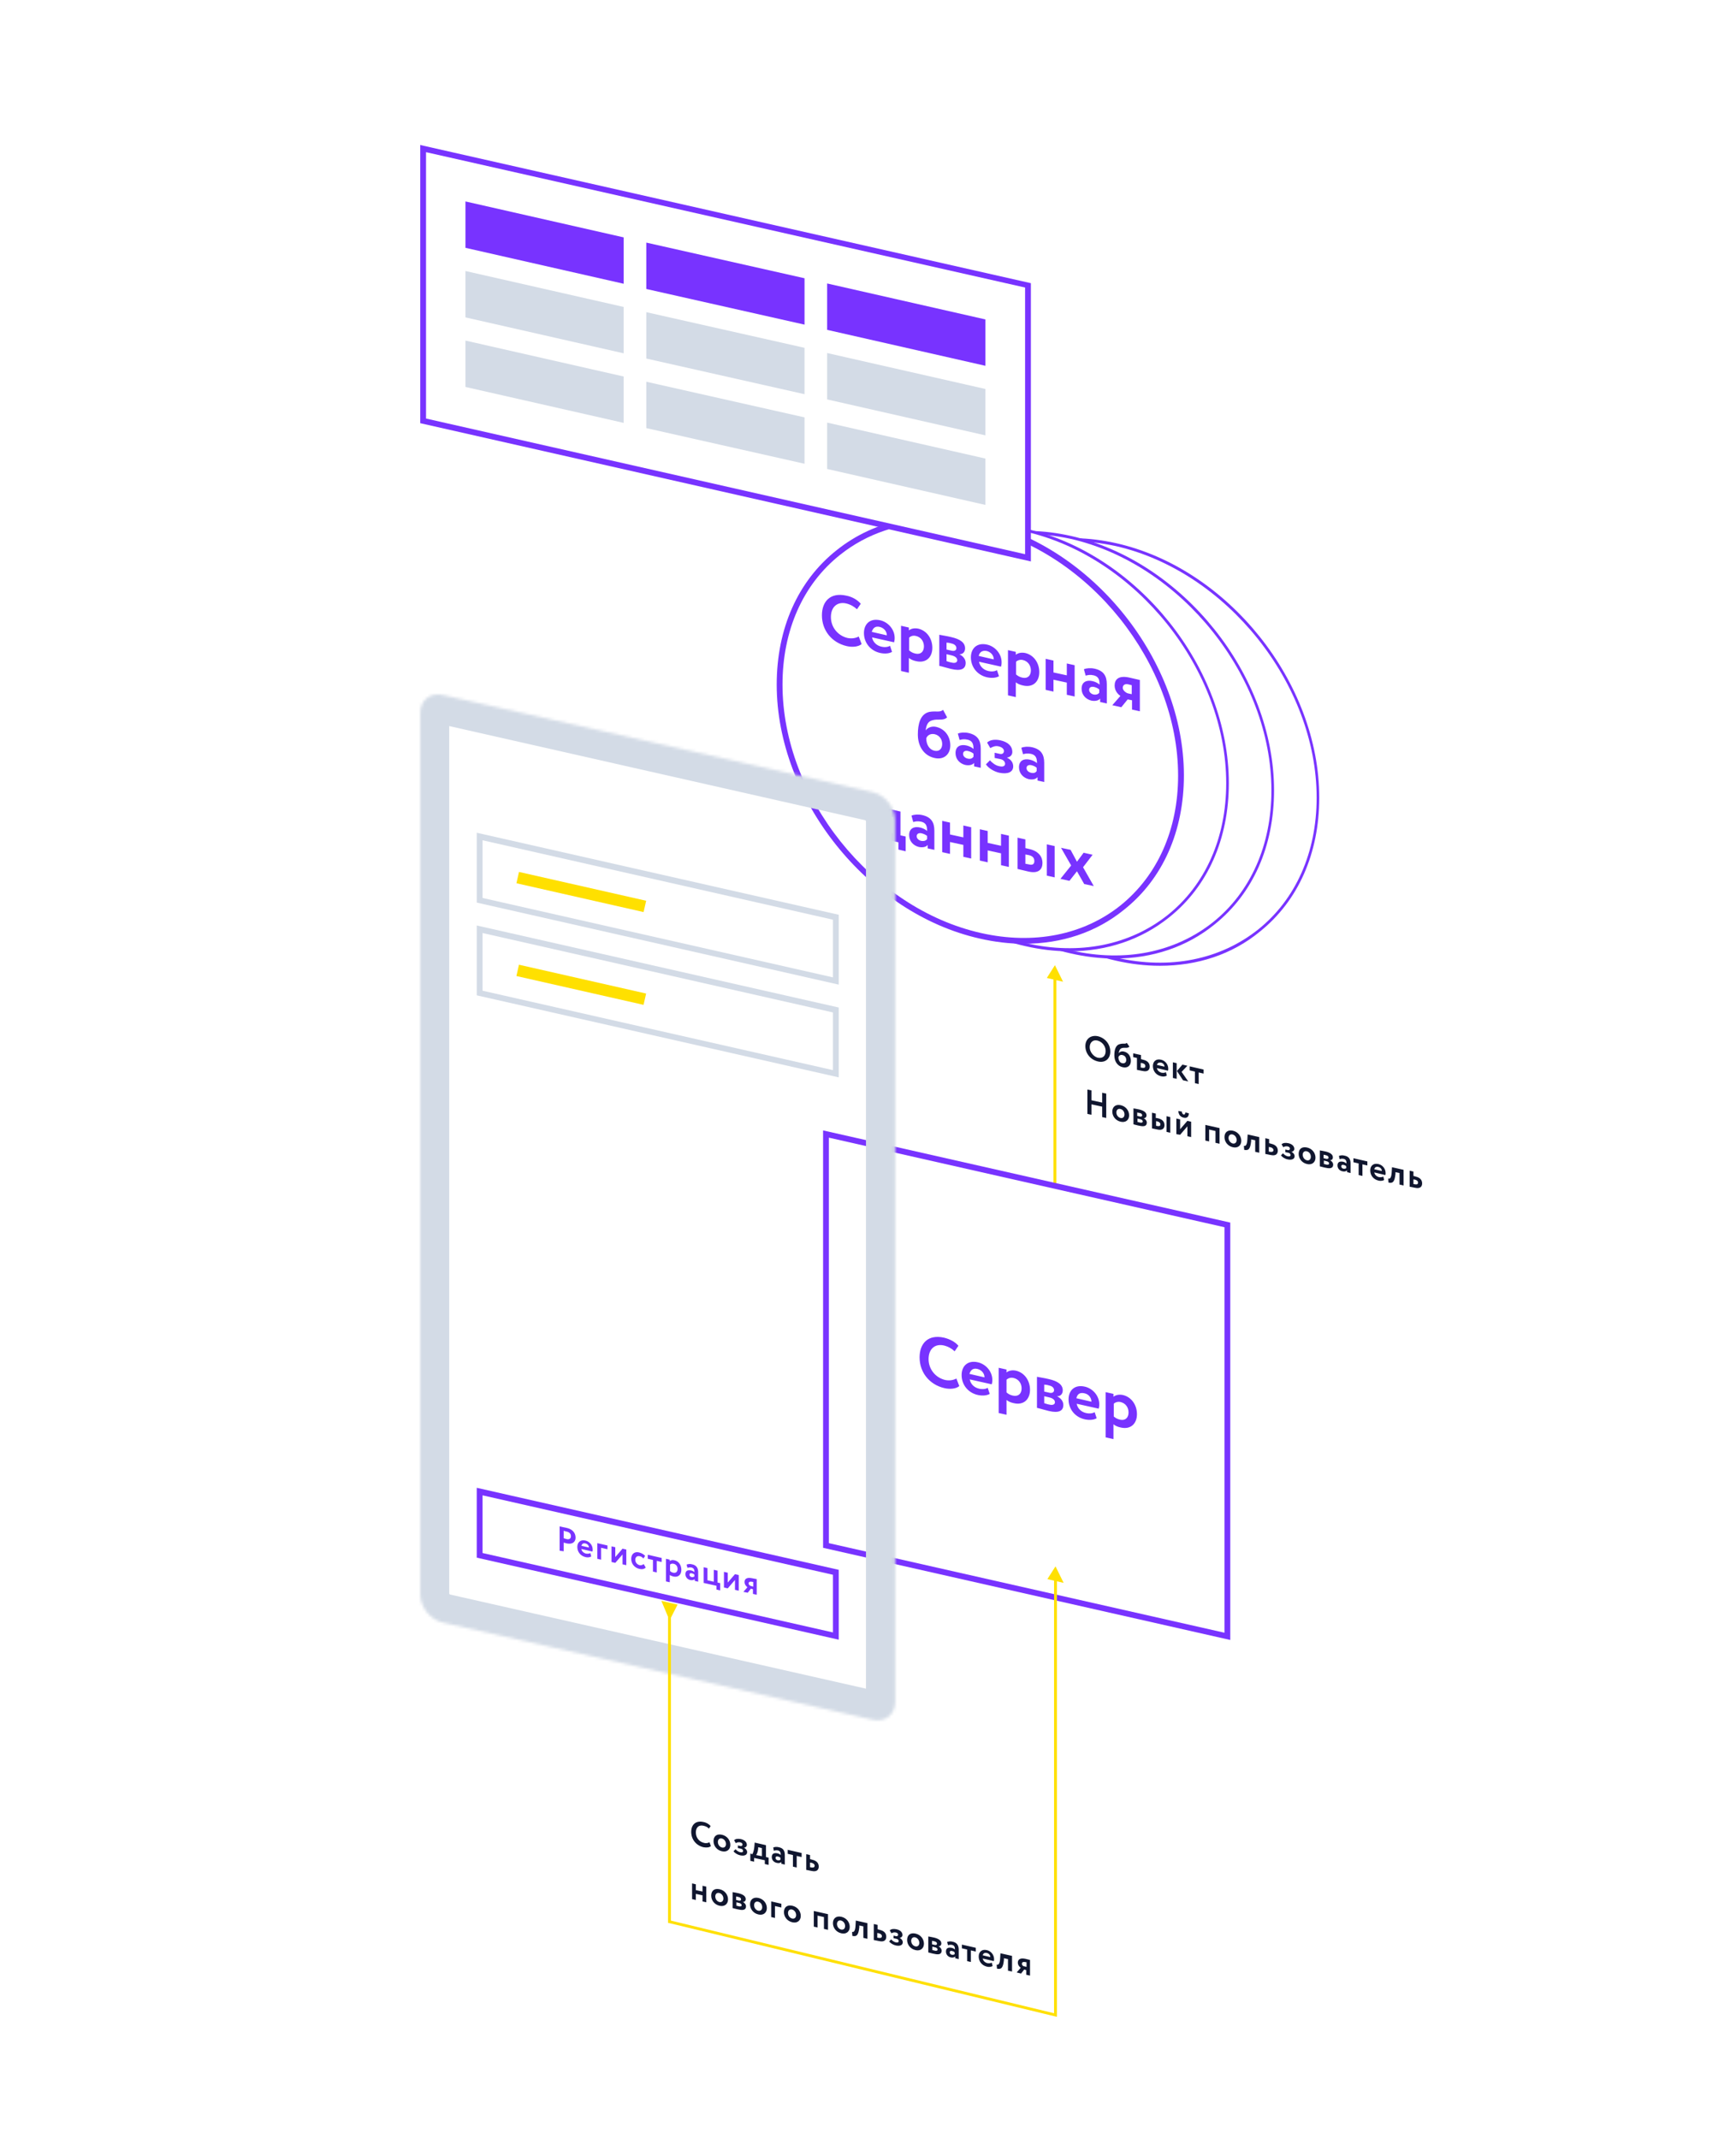 <svg version="1.1" id="Layer_1" xmlns="http://www.w3.org/2000/svg" xmlns:xlink="http://www.w3.org/1999/xlink" x="0px" y="0px"
     viewBox="0 0 599 738" style="enable-background:new 0 0 599 738;" xml:space="preserve">
<style type="text/css">
	.st0{fill:#FFE000;}
	.st1{fill:#FFFFFF;}
	.st2{fill:#7833FF;}
	.st3{fill:#FFFFFF;filter:url(#Adobe_OpacityMaskFilter);}
	.st4{mask:url(#path-9-inside-1_289_205_00000171684480346512924560000015131919289660855452_);}
	.st5{fill:#D3DBE6;}
	.st6{fill:#10162F;}
</style>
    <g>
	<path class="st0" d="M364,517.5l2.8-4.4l-5.6-1.3L364,517.5z M364,333l-2.8,4.4l5.6,1.3L364,333z M364.5,513.1V337.6l-1-0.2v175.5
		L364.5,513.1z"/>
</g>
    <g>
	<ellipse transform="matrix(0.781 -0.624 0.624 0.781 -77.747 297.113)" class="st1" cx="385" cy="259.5" rx="63.1" ry="79"/>
        <path class="st2" d="M400.2,333.2c-5,0-10.1-0.6-15.3-1.8c-38.7-8.7-70.1-48.1-70.1-87.8c0-19.3,7.3-35.7,20.6-46.3
		c13.3-10.6,31-14.1,49.7-9.9c38.7,8.7,70.1,48.1,70.1,87.8c0,19.3-7.3,35.7-20.6,46.3C425.1,329.3,413.2,333.2,400.2,333.2z
		 M369.9,186.7c-12.7,0-24.4,3.9-33.8,11.4c-13,10.4-20.2,26.6-20.2,45.5c0,39.2,31.1,78.1,69.3,86.8c18.5,4.2,35.8,0.7,48.9-9.7
		c13-10.4,20.2-26.6,20.2-45.5c0-39.2-31.1-78.1-69.3-86.8C379.8,187.3,374.8,186.7,369.9,186.7z"/>
</g>
    <g>
	<ellipse transform="matrix(0.781 -0.624 0.624 0.781 -79.581 286.818)" class="st1" cx="369.4" cy="257" rx="63.1" ry="79"/>
        <path class="st2" d="M384.6,330.7c-5,0-10.1-0.6-15.3-1.8c-38.7-8.7-70.1-48.1-70.1-87.8c0-19.3,7.3-35.7,20.6-46.3
		s31-14.1,49.7-9.9c38.7,8.7,70.1,48.1,70.1,87.8c0,19.3-7.3,35.7-20.6,46.3C409.5,326.7,397.6,330.7,384.6,330.7z M354.3,184.2
		c-12.7,0-24.4,3.9-33.8,11.4c-13,10.4-20.2,26.6-20.2,45.5c0,39.2,31.1,78.1,69.3,86.8c18.5,4.2,35.8,0.7,48.9-9.7
		c13-10.4,20.2-26.6,20.2-45.5c0-39.2-31.1-78.1-69.3-86.8C364.2,184.8,359.2,184.2,354.3,184.2z"/>
</g>
    <g>

		<ellipse transform="matrix(0.781 -0.624 0.624 0.781 -81.414 276.523)" class="st1" cx="353.8" cy="254.4" rx="63.1" ry="79"/>
        <path class="st2" d="M369,328.2c-5,0-10.1-0.6-15.3-1.8c-38.7-8.7-70.1-48.1-70.1-87.8c0-19.3,7.3-35.7,20.6-46.3
		c13.3-10.6,31-14.1,49.7-9.9c38.7,8.7,70.1,48.1,70.1,87.8c0,19.3-7.3,35.7-20.6,46.3C393.8,324.2,381.9,328.2,369,328.2z
		 M338.7,181.7c-12.7,0-24.4,3.9-33.8,11.4c-13.1,10.4-20.2,26.6-20.2,45.5c0,39.2,31.1,78.1,69.3,86.8c18.5,4.2,35.8,0.7,48.9-9.7
		c13-10.4,20.2-26.6,20.2-45.5c0-39.2-31.1-78.1-69.3-86.8C348.6,182.2,343.6,181.7,338.7,181.7z"/>
</g>
    <g>

		<ellipse transform="matrix(0.781 -0.624 0.624 0.781 -83.248 266.228)" class="st1" cx="338.2" cy="251.9" rx="62.7" ry="78.4"/>
        <path class="st2" d="M353.3,325.6c-5,0-10.1-0.6-15.3-1.8c-38.6-8.7-70-48.1-70-87.6c0-19.3,7.3-35.8,20.7-46.4
		c13.3-10.6,31-14.2,49.8-9.9c38.6,8.7,70,48.1,70,87.6c0,19.3-7.3,35.8-20.7,46.4C378.2,321.7,366.3,325.6,353.3,325.6z
		 M323.2,180.2c-12.5,0-24,3.8-33.3,11.2C277,201.6,270,217.6,270,236.2c0,38.7,30.7,77.2,68.5,85.7c18.2,4.1,35.3,0.7,48.1-9.5
		c12.8-10.3,19.9-26.2,19.9-44.8c0-38.7-30.7-77.2-68.5-85.7l0,0C333,180.7,328,180.2,323.2,180.2z"/>
</g>
    <g>
	<path class="st2" d="M296.3,219.6c-1.1,0.6-2.5,0.8-3.9,0.5c-3.3-0.8-5.7-3.7-5.7-7.2c0-3.6,2.3-5.4,5.3-4.7c1.6,0.4,2.7,1.1,3.7,2
		l1.3-1.9c-1.1-1.3-2.9-2.4-5-2.8c-5.4-1.2-8.4,1.9-8.4,6.8c0,5.2,3.4,9.4,8.5,10.6c2.1,0.5,4.2,0.2,5.2-0.7L296.3,219.6z
		 M307.1,222.8c-0.6,0.4-1.7,0.6-3,0.3c-1.7-0.4-2.9-1.6-3.2-3.2l7.6,1.7c0.1-0.4,0.2-0.8,0.2-1.5c0-3-2.3-5.5-5-6.1
		c-3.5-0.8-5.6,1.3-5.6,4.4c0,3.4,2.3,6.2,5.7,6.9c1.5,0.3,3,0.2,4-0.4L307.1,222.8z M303.6,216.3c1.5,0.4,2.4,1.6,2.4,2.9l-5.2-1.2
		C301.2,216.7,302,215.9,303.6,216.3z M310.9,231.5l2.7,0.6v-5.1c0.6,0.5,1.5,0.9,2.5,1.1c3.4,0.8,5.6-1.3,5.6-4.6
		c0-3.2-1.9-5.9-4.8-6.6c-1.4-0.3-2.6,0-3.3,0.6v-1l-2.7-0.6V231.5z M316,219.4c1.8,0.4,2.8,1.9,2.8,3.6c0,1.8-1.1,2.9-2.9,2.5
		c-0.9-0.2-1.5-0.5-2.2-1.1V220C314.3,219.4,315.1,219.2,316,219.4z M324,229.7c1,0.2,2.9,0.8,4.2,1.1c3.4,0.8,5,0,5-2.1
		c0-1.2-0.8-2.3-2.2-3v0c1.1,0.1,2-0.7,2-2c0-2-1.7-3.2-4.8-3.9c-1.6-0.4-3.2-0.6-4.1-0.8V229.7z M328.3,226.1c1.3,0.3,2,0.9,2,1.7
		c0,0.7-0.7,1.1-1.9,0.8c-0.7-0.1-1.4-0.4-1.8-0.5v-2.4L328.3,226.1z M328.3,222c1,0.2,1.7,0.8,1.7,1.6c0,0.8-0.7,1.1-1.6,0.9
		l-1.8-0.4v-2.4C326.9,221.7,327.7,221.8,328.3,222z M344,231.2c-0.6,0.4-1.7,0.6-3,0.3c-1.7-0.4-2.9-1.6-3.2-3.2l7.6,1.7
		c0.1-0.4,0.2-0.8,0.2-1.5c0-3-2.3-5.5-5-6.1c-3.5-0.8-5.6,1.3-5.6,4.4c0,3.4,2.3,6.2,5.7,6.9c1.5,0.3,3,0.2,4-0.4L344,231.2z
		 M340.5,224.6c1.5,0.4,2.4,1.6,2.4,2.9l-5.2-1.2C338,225,338.9,224.3,340.5,224.6z M347.8,239.9l2.7,0.6v-5.1
		c0.6,0.5,1.5,0.9,2.5,1.1c3.4,0.8,5.6-1.3,5.6-4.6c0-3.2-1.9-5.9-4.8-6.6c-1.4-0.3-2.6,0-3.3,0.6v-1l-2.7-0.6V239.9z M352.9,227.7
		c1.8,0.4,2.8,1.9,2.8,3.6c0,1.8-1.1,2.9-2.9,2.5c-0.9-0.2-1.5-0.5-2.2-1.1v-4.4C351.1,227.8,352,227.5,352.9,227.7z M368.1,239.7
		l2.7,0.6v-10.8l-2.7-0.6v4.1l-4.6-1v-4.1l-2.7-0.6V238l2.7,0.6v-4.1l4.6,1V239.7z M374.6,233.1c0.8-0.2,1.5-0.4,2.8-0.1
		c1.6,0.4,2,1.4,2,3.2c-0.5-0.5-1.5-1-2.4-1.2c-2.1-0.5-3.8,0.3-3.8,2.6c0,2.1,1.4,3.6,3.3,4.1c1.4,0.3,2.6,0,3.1-0.7v1.2l2.3,0.5
		v-6.6c0-2.9-1.1-4.7-4.2-5.4c-1.4-0.3-2.8-0.2-3.7,0.2L374.6,233.1z M377.3,239.6c-0.8-0.2-1.5-0.8-1.5-1.6c0-0.9,0.8-1.2,1.7-1
		c0.8,0.2,1.4,0.5,1.8,0.9v1.1C379,239.4,378.4,239.8,377.3,239.6z M389.8,233.8c-3.8-0.9-5.2,0.6-5.2,2.7c0,1.8,1.1,3,2,3.6
		l-2.8,3.2l3.1,0.7l2.2-2.7l1.5,0.3v3.2l2.7,0.6v-10.8L389.8,233.8z M387.4,237.3c0-0.8,0.6-1.5,1.9-1.2l1.2,0.3v3.1l-1.4-0.3
		C388.3,238.9,387.4,238.1,387.4,237.3z M325.4,244.9c-1.1,1-2.4,0.3-4.7,0.7c-3.2,0.7-4,4.3-4,7.8c0,4.2,2.2,7.3,5.7,8.1
		c3.3,0.8,5.5-1.3,5.5-4.3c0-3.2-1.9-5.7-4.8-6.4c-1.5-0.4-3,0.2-3.7,1.2l0,0c0.2-1.7,0.7-3.1,2.3-3.5c2-0.6,3.7,0.3,5.1-1
		L325.4,244.9z M319.6,254.7c0.4-1,1.4-1.7,2.9-1.4c1.7,0.4,2.6,1.8,2.6,3.4c0,1.6-1,2.7-2.7,2.3
		C320.6,258.6,319.6,256.8,319.6,254.7z M331.1,255.3c0.8-0.2,1.5-0.4,2.8-0.1c1.6,0.4,2,1.4,2,3.2c-0.5-0.5-1.5-1-2.4-1.2
		c-2.1-0.5-3.8,0.3-3.8,2.6c0,2.1,1.4,3.6,3.3,4.1c1.4,0.3,2.6,0,3.1-0.7v1.2l2.3,0.5v-6.6c0-2.9-1.1-4.7-4.2-5.4
		c-1.4-0.3-2.8-0.2-3.7,0.2L331.1,255.3z M333.8,261.7c-0.8-0.2-1.5-0.8-1.5-1.6c0-0.9,0.8-1.2,1.7-1c0.8,0.2,1.4,0.5,1.9,0.9v1.1
		C335.5,261.6,334.9,262,333.8,261.7z M344.8,266.6c2.9,0.6,4.8-0.2,4.8-2.2c0-1.2-0.7-2.4-2.2-3v0c1.2-0.2,1.9-0.9,1.9-2
		c0-1.9-1.4-3.4-4.2-4c-2-0.4-3.6-0.1-4.5,0.8l1.1,1.9c0.7-0.4,1.7-0.9,2.9-0.6c1.2,0.3,1.8,0.9,1.8,1.6c0,0.7-0.5,1.2-1.4,1
		l-1.8-0.4v1.8l2,0.4c1,0.2,1.6,0.9,1.6,1.6c0,0.8-0.7,1.2-2.2,0.8c-1-0.2-2.3-1.1-3-2l-1.4,1.4C341,265,343,266.2,344.8,266.6z
		 M353,260.2c0.8-0.2,1.5-0.4,2.8-0.1c1.6,0.4,2,1.4,2,3.2c-0.5-0.5-1.5-1-2.4-1.2c-2.1-0.5-3.8,0.3-3.8,2.6c0,2.1,1.4,3.6,3.3,4.1
		c1.4,0.3,2.6,0,3.1-0.7v1.2l2.3,0.5v-6.6c0-2.9-1.1-4.7-4.2-5.4c-1.4-0.3-2.8-0.2-3.7,0.2L353,260.2z M355.7,266.6
		c-0.8-0.2-1.5-0.8-1.5-1.6c0-0.9,0.8-1.2,1.7-1c0.8,0.2,1.4,0.5,1.8,0.9v1.1C357.4,266.5,356.8,266.9,355.7,266.6z M300,290.8
		l2.5,0.6v-2.5l7.5,1.7v2.5l2.5,0.6v-5.1l-1.8-0.4v-8.2l-7.8-1.8l-0.2,2.6c-0.1,2.4-0.7,4.5-1.5,5.3l-1.3-0.3V290.8z M305.4,282.4
		l0.1-1.1l2.6,0.6v5.6l-3.9-0.9C304.6,286,305.2,284.6,305.4,282.4z M315.1,283.6c0.8-0.2,1.5-0.4,2.8-0.1c1.6,0.4,2,1.4,2,3.2
		c-0.5-0.5-1.5-1-2.4-1.2c-2.1-0.5-3.8,0.3-3.8,2.6c0,2.1,1.4,3.6,3.3,4.1c1.4,0.3,2.6,0,3.1-0.7v1.2l2.3,0.5v-6.6
		c0-2.9-1.1-4.7-4.2-5.4c-1.4-0.3-2.8-0.2-3.7,0.2L315.1,283.6z M317.8,290.1c-0.8-0.2-1.5-0.8-1.5-1.6c0-0.9,0.8-1.2,1.7-1
		c0.8,0.2,1.4,0.5,1.9,0.9v1.1C319.5,290,318.9,290.3,317.8,290.1z M332.4,295.6l2.7,0.6v-10.8l-2.7-0.6v4.1l-4.6-1v-4.1l-2.7-0.6
		v10.8l2.7,0.6v-4.1l4.6,1V295.6z M345.4,298.5l2.7,0.6v-10.8l-2.7-0.6v4.1l-4.6-1v-4.1l-2.7-0.6v10.8l2.7,0.6v-4.1l4.6,1V298.5z
		 M351.1,299.8l3.8,0.9c3.6,0.8,4.8-0.9,4.8-3c0-1.9-1.1-4-4.6-4.8l-1.3-0.3v-3l-2.7-0.6V299.8z M361.2,302.1l2.7,0.6v-10.8
		l-2.7-0.6V302.1z M354.9,295c1.5,0.3,2,1.1,2,2.1c0,1-0.6,1.5-2,1.1l-1.1-0.2v-3.2L354.9,295z M377,294.9l-3.1-0.7l-2.3,3.1
		l-2.2-4.1l-3.3-0.7l3.5,6.1l-3.7,4.6l3.1,0.7l2.6-3.3l2.5,4.4l3.3,0.7l-3.7-6.5L377,294.9z"/>
</g>
    <g>
	<polygon class="st1" points="285,391.2 423.5,422.6 423.5,564.6 285,533.2 	"/>
        <path class="st2" d="M424.5,565.8L284,534V390l140.5,31.8V565.8z M286,532.4l136.5,30.9V423.4L286,392.5V532.4z"/>
</g>
    <g>
	<path class="st2" d="M330,475.6c-1.1,0.6-2.5,0.8-3.9,0.5c-3.3-0.8-5.7-3.7-5.7-7.2c0-3.6,2.3-5.4,5.3-4.7c1.6,0.4,2.7,1.1,3.7,2
		l1.3-1.9c-1.1-1.3-2.9-2.3-5-2.8c-5.4-1.2-8.4,1.9-8.4,6.8c0,5.2,3.4,9.4,8.5,10.6c2.1,0.5,4.2,0.2,5.2-0.7L330,475.6z
		 M340.8,478.8c-0.6,0.4-1.7,0.6-3,0.3c-1.7-0.4-2.9-1.6-3.2-3.2l7.6,1.7c0.1-0.4,0.2-0.8,0.2-1.5c0-3-2.3-5.5-5-6.1
		c-3.5-0.8-5.6,1.3-5.6,4.4c0,3.4,2.3,6.2,5.7,6.9c1.5,0.3,3,0.2,4-0.4L340.8,478.8z M337.3,472.3c1.5,0.4,2.4,1.6,2.4,2.9l-5.2-1.2
		C334.9,472.7,335.7,471.9,337.3,472.3z M344.6,487.5l2.7,0.6v-5.1c0.6,0.5,1.5,0.9,2.5,1.1c3.4,0.8,5.6-1.3,5.6-4.6
		c0-3.2-1.9-5.9-4.8-6.6c-1.4-0.3-2.6,0-3.3,0.6v-1l-2.7-0.6V487.5z M349.7,475.4c1.8,0.4,2.8,1.9,2.8,3.6c0,1.8-1.1,2.9-3,2.5
		c-0.9-0.2-1.5-0.5-2.2-1.1V476C348,475.4,348.8,475.2,349.7,475.4z M357.7,485.7c1,0.2,2.9,0.8,4.2,1.1c3.4,0.8,5,0,5-2.1
		c0-1.2-0.8-2.3-2.2-3v0c1.1,0.1,2-0.7,2-2c0-2-1.7-3.2-4.8-3.9c-1.6-0.4-3.2-0.6-4.1-0.8V485.7z M362,482.1c1.3,0.3,2,0.9,2,1.7
		c0,0.7-0.7,1.1-1.9,0.8c-0.7-0.1-1.4-0.4-1.8-0.5v-2.4L362,482.1z M362,478c1,0.2,1.7,0.8,1.7,1.6c0,0.8-0.7,1.1-1.6,0.9l-1.8-0.4
		v-2.4C360.6,477.7,361.4,477.8,362,478z M377.7,487.2c-0.6,0.4-1.7,0.6-3,0.3c-1.7-0.4-2.9-1.6-3.2-3.2l7.6,1.7
		c0.1-0.4,0.2-0.8,0.2-1.5c0-3-2.3-5.5-5-6.1c-3.5-0.8-5.6,1.3-5.6,4.4c0,3.4,2.3,6.2,5.7,6.9c1.5,0.3,3,0.2,4-0.4L377.7,487.2z
		 M374.2,480.7c1.5,0.3,2.4,1.6,2.4,2.9l-5.2-1.2C371.7,481,372.6,480.3,374.2,480.7z M381.5,495.9l2.7,0.6v-5.1
		c0.6,0.5,1.5,0.9,2.5,1.1c3.4,0.8,5.6-1.3,5.6-4.6c0-3.2-1.9-5.9-4.8-6.6c-1.4-0.3-2.6,0-3.3,0.6v-1l-2.7-0.6V495.9z M386.6,483.7
		c1.8,0.4,2.8,1.9,2.8,3.6c0,1.8-1.1,2.9-2.9,2.5c-0.9-0.2-1.5-0.5-2.2-1.1v-4.4C384.8,483.8,385.7,483.5,386.6,483.7z"/>
</g>
    <defs>
	<filter id="Adobe_OpacityMaskFilter" filterUnits="userSpaceOnUse" x="135" y="229.6" width="183.9" height="373.9">
		<feColorMatrix  type="matrix" values="1 0 0 0 0  0 1 0 0 0  0 0 1 0 0  0 0 0 1 0"/>
	</filter>
</defs>
    <mask maskUnits="userSpaceOnUse" x="135" y="229.6" width="183.9" height="373.9" id="path-9-inside-1_289_205_00000171684480346512924560000015131919289660855452_">
	<path class="st3" d="M152.8,239.8l148.3,33.5c4.3,1,7.8,5.3,7.8,9.8v304c0,4.4-3.5,7.2-7.8,6.2l-148.3-33.5c-4.3-1-7.8-5.3-7.8-9.8
		V246C145,241.6,148.5,238.8,152.8,239.8z"/>
</mask>
    <g class="st4">
	<path class="st5" d="M302.7,603.5c-1.3,0-2.6-0.1-3.9-0.4l-148.3-33.5c-8.9-2-15.6-10.4-15.6-19.5V246c0-5.2,2.2-9.9,6-13
		c3.8-3.1,8.9-4.2,14-3l148.3,33.5c8.9,2,15.6,10.4,15.6,19.5v304c0,5.2-2.2,9.9-6,13C310,602.3,306.4,603.5,302.7,603.5z
		 M155.2,550.1l143.6,32.5V283.3c-0.1-0.1-0.1-0.2-0.2-0.3L155,250.5v299.3C155.1,549.9,155.1,550,155.2,550.1z M155,549.7
		L155,549.7L155,549.7z M150.6,249.5L150.6,249.5C150.6,249.5,150.6,249.5,150.6,249.5L150.6,249.5z"/>
</g>
    <g>
	<path class="st5" d="M289.4,339.7l-124.9-28.3v-24.1l124.9,28.3V339.7z M166.5,309.8l120.9,27.4v-19.9l-120.9-27.4V309.8z"/>
</g>
    <g>
	<path class="st5" d="M289.4,371.7l-124.9-28.3v-24.1l124.9,28.3V371.7z M166.5,341.8l120.9,27.4v-19.9l-120.9-27.4V341.8z"/>
</g>
    <g>
	<path class="st2" d="M289.4,565.7l-124.9-28.3v-24.1l124.9,28.3V565.7z M166.5,535.8l120.9,27.4v-19.9l-120.9-27.4V535.8z"/>
</g>
    <g>
	<path class="st2" d="M194.5,535.2v-3c0.4,0.1,0.8,0.2,1.1,0.3c2,0.4,3-0.6,3-2c0-1.4-0.8-2.9-3.2-3.4c-0.6-0.1-1.9-0.4-2.3-0.5v8.4
		L194.5,535.2z M195.5,528.4c1,0.2,1.5,0.8,1.5,1.6c0,0.9-0.7,1.2-1.5,1c-0.3-0.1-0.7-0.2-1-0.3v-2.6
		C194.9,528.3,195.2,528.3,195.5,528.4z M203.7,535.8c-0.3,0.2-0.8,0.3-1.5,0.2c-0.8-0.2-1.5-0.8-1.6-1.6l3.8,0.9
		c0.1-0.2,0.1-0.4,0.1-0.7c0-1.5-1.1-2.8-2.5-3.1c-1.7-0.4-2.8,0.6-2.8,2.2c0,1.7,1.1,3.1,2.8,3.5c0.7,0.2,1.5,0.1,2-0.2
		L203.7,535.8z M202,532.5c0.8,0.2,1.2,0.8,1.2,1.4l-2.6-0.6C200.8,532.7,201.2,532.3,202,532.5z M206.1,537.8l1.3,0.3V534l2.2,0.5
		v-1.3l-3.5-0.8V537.8z M212.3,539.2l2.5-2.9v3.4l1.3,0.3v-5.4l-1.3-0.3l-2.5,2.9v-3.4l-1.3-0.3v5.4L212.3,539.2z M222.1,539.6
		c-0.3,0.3-0.8,0.5-1.4,0.4c-0.8-0.2-1.5-0.9-1.5-1.9c0-0.9,0.7-1.4,1.5-1.2c0.5,0.1,0.9,0.3,1.3,0.8l0.6-0.9
		c-0.5-0.6-1.3-1-2.1-1.2c-1.6-0.4-2.7,0.6-2.7,2.2c0,1.7,1.1,3.1,2.9,3.5c0.9,0.2,1.7,0,2.1-0.5L222.1,539.6z M223.6,537.8l1.7,0.4
		v4l1.3,0.3v-4l1.7,0.4v-1.4l-4.8-1.1V537.8z M229.8,545.6l1.3,0.3v-2.5c0.3,0.2,0.8,0.4,1.2,0.5c1.7,0.4,2.8-0.6,2.8-2.3
		c0-1.6-0.9-3-2.4-3.3c-0.7-0.2-1.3,0-1.6,0.3v-0.5l-1.3-0.3V545.6z M232.4,539.5c0.9,0.2,1.4,0.9,1.4,1.8c0,0.9-0.5,1.5-1.5,1.3
		c-0.4-0.1-0.7-0.2-1.1-0.6v-2.2C231.5,539.5,231.9,539.4,232.4,539.5z M237.2,540.9c0.4-0.1,0.8-0.2,1.4-0.1c0.8,0.2,1,0.7,1,1.6
		c-0.3-0.3-0.7-0.5-1.2-0.6c-1.1-0.2-1.9,0.1-1.9,1.3c0,1,0.7,1.8,1.6,2c0.7,0.2,1.3,0,1.6-0.3v0.6l1.2,0.3v-3.3
		c0-1.4-0.6-2.4-2.1-2.7c-0.7-0.2-1.4-0.1-1.9,0.1L237.2,540.9z M238.6,544.1c-0.4-0.1-0.7-0.4-0.7-0.8c0-0.5,0.4-0.6,0.8-0.5
		c0.4,0.1,0.7,0.2,0.9,0.5v0.6C239.4,544,239.1,544.2,238.6,544.1z M242.7,546.1l4.5,1v1.3l1.3,0.3v-2.5l-0.9-0.2v-4.1l-1.3-0.3v4.1
		l-2.2-0.5V541l-1.3-0.3V546.1z M251.1,548l2.5-2.9v3.4l1.3,0.3v-5.4l-1.3-0.3l-2.5,2.9v-3.4l-1.3-0.3v5.4L251.1,548z M259.5,544.5
		c-1.9-0.4-2.6,0.3-2.6,1.3c0,0.9,0.6,1.5,1,1.8l-1.4,1.6l1.5,0.3l1.1-1.4l0.7,0.2v1.6l1.3,0.3v-5.4L259.5,544.5z M258.3,546.3
		c0-0.4,0.3-0.7,1-0.6l0.6,0.1v1.6l-0.7-0.2C258.7,547.1,258.3,546.7,258.3,546.3z"/>
</g>
    <g>

		<rect x="198.6" y="285.1" transform="matrix(0.221 -0.975 0.975 0.221 -143.669 435.352)" class="st0" width="4" height="45"/>
</g>
    <g>

		<rect x="198.6" y="317.1" transform="matrix(0.221 -0.975 0.975 0.221 -174.88 460.291)" class="st0" width="4" height="45"/>
</g>
    <g>
	<polygon class="st1" points="146,51.2 354.7,98.4 354.7,192.4 146,145.2 	"/>
</g>
    <g>
	<polygon class="st2" points="160.6,69.5 215.2,81.9 215.2,97.9 160.6,85.5 	"/>
</g>
    <g>
	<polygon class="st2" points="223,83.7 277.6,96 277.6,112 223,99.7 	"/>
</g>
    <g>
	<path class="st2" d="M285.4,97.8l54.6,12.4v16l-54.6-12.4V97.8z"/>
</g>
    <g>
	<polygon class="st5" points="160.6,93.5 215.2,105.9 215.2,121.9 160.6,109.5 	"/>
</g>
    <g>
	<polygon class="st5" points="223,107.7 277.6,120 277.6,136 223,123.7 	"/>
</g>
    <g>
	<path class="st5" d="M285.4,121.8l54.6,12.4v16l-54.6-12.4V121.8z"/>
</g>
    <g>
	<polygon class="st5" points="160.6,117.5 215.2,129.9 215.2,145.9 160.6,133.5 	"/>
</g>
    <g>
	<polygon class="st5" points="223,131.7 277.6,144 277.6,160 223,147.7 	"/>
</g>
    <g>
	<path class="st5" d="M285.4,145.8l54.6,12.4v16l-54.6-12.4V145.8z"/>
</g>
    <g>
	<path class="st2" d="M355.7,193.7L145,146V50l1.2,0.3l209.5,47.4V193.7z M147,144.4l206.7,46.8V99.2L147,52.5V144.4z"/>
</g>
    <g>
	<path class="st0" d="M364.2,540.4l-2.8,4.4l5.6,1.3L364.2,540.4z M364.2,695.2l0,0.5l0.5,0.1v-0.5L364.2,695.2z M231,663l-0.5-0.1
		v0.5l0.5,0.1L231,663z M231.5,558.1l2.3-4.5l-5.6-1.3l2.3,5.5L231.5,558.1z M363.7,544.8v150.3l1,0.2V545L363.7,544.8z
		 M364.2,694.7L231,662.5l0,1l133.2,32.2L364.2,694.7z M231.5,663.1V557.6l-1-0.2v105.5L231.5,663.1z"/>
</g>
    <g>
	<path class="st6" d="M374.5,360.9c0,2.6,1.8,4.7,4.3,5.3c2.4,0.6,4.3-0.8,4.3-3.4c0-2.6-1.8-4.7-4.3-5.3
		C376.3,357,374.5,358.5,374.5,360.9z M376,361.3c0-1.7,1.2-2.7,2.7-2.3c1.5,0.4,2.8,1.8,2.8,3.6c0,1.7-1,2.7-2.8,2.3
		C377.3,364.5,376,362.9,376,361.3z M388.8,359.8c-0.5,0.5-1.2,0.1-2.3,0.4c-1.6,0.3-2,2.1-2,3.9c0,2.1,1.1,3.7,2.9,4.1
		c1.7,0.4,2.8-0.6,2.8-2.2c0-1.6-0.9-2.9-2.4-3.2c-0.8-0.2-1.5,0.1-1.8,0.6l0,0c0.1-0.8,0.4-1.6,1.1-1.8c1-0.3,1.9,0.2,2.6-0.5
		L388.8,359.8z M385.9,364.7c0.2-0.5,0.7-0.9,1.4-0.7c0.9,0.2,1.3,0.9,1.3,1.7c0,0.8-0.5,1.3-1.4,1.1
		C386.4,366.7,385.9,365.7,385.9,364.7z M390.9,364.7l1.4,0.3v4.1l2,0.4c1.8,0.4,2.4-0.5,2.4-1.5c0-1-0.5-2-2.3-2.4l-0.7-0.2V364
		l-2.7-0.6V364.7z M394.2,366.8c0.7,0.2,1,0.5,1,1s-0.3,0.7-1,0.6l-0.6-0.1v-1.6L394.2,366.8z M402.3,369.9
		c-0.3,0.2-0.8,0.3-1.5,0.2c-0.8-0.2-1.5-0.8-1.6-1.6l3.8,0.9c0.1-0.2,0.1-0.4,0.1-0.7c0-1.5-1.1-2.8-2.5-3.1
		c-1.7-0.4-2.8,0.6-2.8,2.2c0,1.7,1.1,3.1,2.8,3.5c0.7,0.2,1.5,0.1,2-0.2L402.3,369.9z M400.6,366.6c0.8,0.2,1.2,0.8,1.2,1.4
		l-2.6-0.6C399.3,366.8,399.8,366.5,400.6,366.6z M409.7,367.7l-1.7-0.4l-1.9,2.2l2.1,3.2l1.8,0.4l-2.3-3.3L409.7,367.7z
		 M404.7,371.9l1.3,0.3v-5.4l-1.3-0.3V371.9z M410.6,369.3l1.7,0.4v4l1.3,0.3v-4l1.7,0.4V369l-4.8-1.1V369.3z M380.3,385.4l1.4,0.3
		v-8.4l-1.4-0.3v3.4l-3.7-0.8v-3.4l-1.4-0.3v8.4l1.4,0.3V381l3.7,0.8V385.4z M383.8,383.5c0,1.6,1.1,3.1,2.9,3.5
		c1.7,0.4,2.9-0.6,2.9-2.2s-1.1-3.1-2.9-3.5C384.9,380.9,383.8,381.9,383.8,383.5z M385.2,383.8c0-0.9,0.6-1.4,1.4-1.2
		c0.8,0.2,1.4,0.9,1.4,1.9c0,0.9-0.6,1.4-1.4,1.2C385.8,385.5,385.2,384.7,385.2,383.8z M391.1,387.9c0.5,0.1,1.4,0.4,2.1,0.5
		c1.7,0.4,2.5,0,2.5-1.1c0-0.6-0.4-1.2-1.1-1.5v0c0.5,0,1-0.3,1-1c0-1-0.9-1.6-2.4-2c-0.8-0.2-1.6-0.3-2.1-0.4V387.9z M393.3,386.1
		c0.6,0.1,1,0.4,1,0.8c0,0.4-0.4,0.5-0.9,0.4c-0.3-0.1-0.7-0.2-0.9-0.2v-1.2L393.3,386.1z M393.3,384c0.5,0.1,0.8,0.4,0.8,0.8
		c0,0.4-0.4,0.5-0.8,0.4l-0.9-0.2v-1.2C392.6,383.9,393,384,393.3,384z M397.5,389.3l1.9,0.4c1.8,0.4,2.4-0.5,2.4-1.5
		c0-1-0.5-2-2.3-2.4l-0.7-0.1v-1.5l-1.3-0.3V389.3z M402.5,390.5l1.3,0.3v-5.4l-1.3-0.3V390.5z M399.4,386.9c0.7,0.2,1,0.6,1,1
		c0,0.5-0.3,0.7-1,0.6l-0.5-0.1v-1.6L399.4,386.9z M407.2,391.5l2.5-2.9v3.4l1.3,0.3V387l-1.3-0.3l-2.5,2.9v-3.4l-1.3-0.3v5.4
		L407.2,391.5z M406.6,383.3c0,1,0.5,2,1.8,2.3c1.2,0.3,1.8-0.4,1.8-1.5l-1.2-0.3c0,0.4-0.2,0.8-0.6,0.7c-0.4-0.1-0.6-0.6-0.6-1
		L406.6,383.3z M419.5,394.3l1.3,0.3v-5.4l-4.9-1.1v5.4l1.3,0.3v-4.1l2.2,0.5V394.3z M422.5,392.3c0,1.6,1.1,3.1,2.9,3.5
		c1.7,0.4,2.9-0.6,2.9-2.2s-1.1-3.1-2.9-3.5C423.6,389.7,422.5,390.7,422.5,392.3z M423.9,392.6c0-0.9,0.6-1.4,1.4-1.2
		c0.8,0.2,1.4,1,1.4,1.9c0,0.9-0.6,1.4-1.4,1.2C424.6,394.3,423.9,393.5,423.9,392.6z M433.2,397.4l1.3,0.3v-5.4l-4-0.9l-0.1,1.7
		c-0.1,2.1-0.7,2.4-1.2,2.2l0.1,1.4c1.4,0.3,2.1-0.1,2.4-3l0-0.6l1.4,0.3V397.4z M436.5,398.1l2,0.4c1.8,0.4,2.4-0.5,2.4-1.5
		c0-1-0.5-2-2.3-2.4l-0.7-0.2V393l-1.3-0.3V398.1z M438.4,395.8c0.7,0.2,1,0.6,1,1s-0.3,0.7-1,0.6l-0.6-0.1v-1.6L438.4,395.8z
		 M444.3,400c1.4,0.3,2.4-0.1,2.4-1.1c0-0.6-0.4-1.2-1.1-1.5v0c0.6-0.1,1-0.5,1-1c0-0.9-0.7-1.7-2.1-2c-1-0.2-1.8-0.1-2.3,0.4l0.6,1
		c0.3-0.2,0.8-0.4,1.4-0.3c0.6,0.1,0.9,0.4,0.9,0.8c0,0.3-0.3,0.6-0.7,0.5l-0.9-0.2v0.9l1,0.2c0.5,0.1,0.8,0.4,0.8,0.8
		c0,0.4-0.4,0.6-1.1,0.4c-0.5-0.1-1.2-0.6-1.5-1l-0.7,0.7C442.4,399.2,443.3,399.8,444.3,400z M448.1,398.1c0,1.6,1.1,3.1,2.9,3.5
		c1.7,0.4,2.9-0.6,2.9-2.2s-1.1-3.1-2.9-3.5C449.2,395.5,448.1,396.4,448.1,398.1z M449.5,398.4c0-0.9,0.6-1.4,1.4-1.2
		c0.8,0.2,1.4,0.9,1.4,1.9c0,0.9-0.6,1.4-1.4,1.2C450.1,400.1,449.5,399.3,449.5,398.4z M455.4,402.4c0.5,0.1,1.4,0.4,2.1,0.5
		c1.7,0.4,2.5,0,2.5-1.1c0-0.6-0.4-1.2-1.1-1.5v0c0.5,0,1-0.3,1-1c0-1-0.9-1.6-2.4-2c-0.8-0.2-1.6-0.3-2.1-0.4V402.4z M457.6,400.6
		c0.6,0.1,1,0.4,1,0.8c0,0.4-0.4,0.5-0.9,0.4c-0.3-0.1-0.7-0.2-0.9-0.2v-1.2L457.6,400.6z M457.6,398.6c0.5,0.1,0.8,0.4,0.8,0.8
		c0,0.4-0.4,0.5-0.8,0.4l-0.9-0.2v-1.2C456.9,398.4,457.3,398.5,457.6,398.6z M462.2,399.9c0.4-0.1,0.8-0.2,1.4-0.1
		c0.8,0.2,1,0.7,1,1.6c-0.3-0.2-0.7-0.5-1.2-0.6c-1.1-0.2-1.9,0.1-1.9,1.3c0,1,0.7,1.8,1.7,2c0.7,0.2,1.3,0,1.6-0.3v0.6l1.2,0.3
		v-3.3c0-1.4-0.5-2.4-2.1-2.7c-0.7-0.2-1.4-0.1-1.9,0.1L462.2,399.9z M463.5,403.2c-0.4-0.1-0.7-0.4-0.7-0.8c0-0.5,0.4-0.6,0.8-0.5
		c0.4,0.1,0.7,0.2,0.9,0.5v0.6C464.4,403.1,464.1,403.3,463.5,403.2z M467.1,401l1.7,0.4v4l1.3,0.3v-4l1.7,0.4v-1.4l-4.8-1.1V401z
		 M477.3,405.9c-0.3,0.2-0.8,0.3-1.5,0.2c-0.8-0.2-1.5-0.8-1.6-1.6l3.8,0.9c0.1-0.2,0.1-0.4,0.1-0.7c0-1.5-1.1-2.8-2.5-3.1
		c-1.7-0.4-2.8,0.6-2.8,2.2c0,1.7,1.1,3.1,2.8,3.5c0.7,0.2,1.5,0.1,2-0.2L477.3,405.9z M475.6,402.6c0.8,0.2,1.2,0.8,1.2,1.4
		l-2.6-0.6C474.3,402.8,474.8,402.4,475.6,402.6z M483,408.7l1.3,0.3v-5.4l-4-0.9l-0.1,1.7c-0.1,2.1-0.7,2.4-1.2,2.2l0.1,1.4
		c1.4,0.3,2.1-0.1,2.4-3l0-0.6l1.4,0.3V408.7z M486.3,409.4l2,0.4c1.8,0.4,2.4-0.5,2.4-1.5c0-1-0.5-2-2.3-2.4l-0.7-0.2v-1.5
		l-1.3-0.3V409.4z M488.3,407c0.7,0.2,1,0.6,1,1c0,0.5-0.3,0.7-1,0.6l-0.6-0.1v-1.6L488.3,407z"/>
</g>
    <g>
	<path class="st6" d="M244.8,635.6c-0.6,0.3-1.3,0.4-1.9,0.2c-1.7-0.4-2.8-1.8-2.8-3.6c0-1.8,1.1-2.7,2.7-2.3c0.8,0.2,1.4,0.5,1.8,1
		l0.6-0.9c-0.5-0.6-1.4-1.2-2.5-1.4c-2.7-0.6-4.2,1-4.2,3.4c0,2.6,1.7,4.7,4.2,5.3c1.1,0.2,2.1,0.1,2.6-0.4L244.8,635.6z
		 M246.2,635.2c0,1.6,1.1,3.1,2.9,3.5c1.7,0.4,2.9-0.6,2.9-2.2c0-1.6-1.1-3.1-2.9-3.5C247.3,632.6,246.2,633.5,246.2,635.2z
		 M247.7,635.5c0-0.9,0.6-1.4,1.4-1.2c0.8,0.2,1.4,1,1.4,1.9c0,0.9-0.6,1.4-1.4,1.2C248.3,637.2,247.7,636.4,247.7,635.5z
		 M255.4,640.1c1.4,0.3,2.4-0.1,2.4-1.1c0-0.6-0.4-1.2-1.1-1.5v0c0.6-0.1,1-0.5,1-1c0-0.9-0.7-1.7-2.1-2c-1-0.2-1.8-0.1-2.3,0.4
		l0.6,1c0.3-0.2,0.8-0.4,1.4-0.3c0.6,0.1,0.9,0.4,0.9,0.8c0,0.3-0.3,0.6-0.7,0.5l-0.9-0.2v0.9l1,0.2c0.5,0.1,0.8,0.4,0.8,0.8
		c0,0.4-0.4,0.6-1.1,0.4c-0.5-0.1-1.2-0.6-1.5-1l-0.7,0.7C253.5,639.3,254.5,639.9,255.4,640.1z M258.9,642l1.3,0.3V641l3.7,0.8v1.3
		l1.3,0.3v-2.5l-0.9-0.2v-4.1l-3.9-0.9l-0.1,1.3c-0.1,1.2-0.4,2.2-0.7,2.7l-0.7-0.2V642z M261.6,637.8l0-0.5l1.3,0.3v2.8l-2-0.4
		C261.2,639.6,261.5,638.9,261.6,637.8z M267,638.5c0.4-0.1,0.8-0.2,1.4-0.1c0.8,0.2,1,0.7,1,1.6c-0.3-0.3-0.7-0.5-1.2-0.6
		c-1.1-0.2-1.9,0.1-1.9,1.3c0,1,0.7,1.8,1.7,2c0.7,0.2,1.3,0,1.6-0.3v0.6l1.2,0.3v-3.3c0-1.4-0.5-2.4-2.1-2.7
		c-0.7-0.2-1.4-0.1-1.9,0.1L267,638.5z M268.3,641.8c-0.4-0.1-0.7-0.4-0.7-0.8c0-0.5,0.4-0.6,0.8-0.5c0.4,0.1,0.7,0.2,0.9,0.5v0.6
		C269.2,641.7,268.9,641.9,268.3,641.8z M271.9,639.6l1.7,0.4v4l1.3,0.3v-4l1.7,0.4v-1.4l-4.8-1.1V639.6z M278.1,645.1l2,0.4
		c1.8,0.4,2.4-0.5,2.4-1.5c0-1-0.5-2-2.3-2.4l-0.7-0.2V640l-1.3-0.3V645.1z M280.1,642.7c0.7,0.2,1,0.6,1,1s-0.3,0.7-1,0.6l-0.6-0.1
		v-1.6L280.1,642.7z M242.4,656l1.3,0.3v-5.4l-1.3-0.3v2l-2.3-0.5v-2l-1.3-0.3v5.4l1.3,0.3v-2.1l2.3,0.5V656z M245.4,654
		c0,1.6,1.1,3.1,2.9,3.5c1.7,0.4,2.9-0.6,2.9-2.2s-1.1-3.1-2.9-3.5C246.5,651.4,245.4,652.3,245.4,654z M246.8,654.3
		c0-0.9,0.6-1.4,1.4-1.2c0.8,0.2,1.4,1,1.4,1.9c0,0.9-0.6,1.4-1.4,1.2C247.4,656,246.8,655.2,246.8,654.3z M252.8,658.3
		c0.5,0.1,1.4,0.4,2.1,0.5c1.7,0.4,2.5,0,2.5-1.1c0-0.6-0.4-1.2-1.1-1.5v0c0.5,0,1-0.3,1-1c0-1-0.9-1.6-2.4-2
		c-0.8-0.2-1.6-0.3-2.1-0.4V658.3z M254.9,656.5c0.6,0.1,1,0.4,1,0.8c0,0.4-0.4,0.5-0.9,0.4c-0.3-0.1-0.7-0.2-0.9-0.2v-1.2
		L254.9,656.5z M254.9,654.5c0.5,0.1,0.8,0.4,0.8,0.8c0,0.4-0.4,0.5-0.8,0.4l-0.9-0.2v-1.2C254.2,654.3,254.6,654.4,254.9,654.5z
		 M258.8,657c0,1.6,1.1,3.1,2.9,3.5c1.7,0.4,2.9-0.6,2.9-2.2s-1.1-3.1-2.9-3.5C259.9,654.4,258.8,655.4,258.8,657z M260.2,657.3
		c0-0.9,0.6-1.4,1.4-1.2c0.8,0.2,1.4,0.9,1.4,1.9c0,0.9-0.6,1.4-1.4,1.2C260.8,659,260.2,658.2,260.2,657.3z M266.1,661.4l1.3,0.3
		v-4.1l2.2,0.5v-1.3l-3.5-0.8V661.4z M270.5,659.7c0,1.6,1.1,3.1,2.9,3.5c1.7,0.4,2.9-0.6,2.9-2.2s-1.1-3.1-2.9-3.5
		C271.6,657.1,270.5,658,270.5,659.7z M271.9,660c0-0.9,0.6-1.4,1.4-1.2c0.8,0.2,1.4,1,1.4,1.9c0,0.9-0.6,1.4-1.4,1.2
		C272.5,661.7,271.9,660.9,271.9,660z M284.4,665.5l1.3,0.3v-5.4l-4.9-1.1v5.4l1.3,0.3v-4.1l2.2,0.5V665.5z M287.4,663.5
		c0,1.6,1.1,3.1,2.9,3.5c1.7,0.4,2.9-0.6,2.9-2.2c0-1.6-1.1-3.1-2.9-3.5C288.5,660.9,287.4,661.9,287.4,663.5z M288.8,663.8
		c0-0.9,0.6-1.4,1.4-1.2c0.8,0.2,1.4,1,1.4,1.9c0,0.9-0.6,1.4-1.4,1.2C289.4,665.5,288.8,664.7,288.8,663.8z M298,668.6l1.3,0.3
		v-5.4l-4-0.9l-0.1,1.7c-0.1,2.1-0.7,2.4-1.2,2.2l0.1,1.4c1.4,0.3,2.1-0.1,2.4-3l0-0.6l1.4,0.3V668.6z M301.4,669.3l2,0.4
		c1.8,0.4,2.4-0.5,2.4-1.5c0-1-0.5-2-2.3-2.4l-0.7-0.2v-1.5l-1.3-0.3V669.3z M303.3,667c0.7,0.2,1,0.6,1,1s-0.3,0.7-1,0.6l-0.6-0.1
		v-1.6L303.3,667z M309.1,671.2c1.4,0.3,2.4-0.1,2.4-1.1c0-0.6-0.4-1.2-1.1-1.5v0c0.6-0.1,1-0.5,1-1c0-0.9-0.7-1.7-2.1-2
		c-1-0.2-1.8-0.1-2.3,0.4l0.6,1c0.3-0.2,0.8-0.4,1.4-0.3c0.6,0.1,0.9,0.4,0.9,0.8c0,0.3-0.3,0.6-0.7,0.5l-0.9-0.2v0.9l1,0.2
		c0.5,0.1,0.8,0.4,0.8,0.8c0,0.4-0.4,0.6-1.1,0.4c-0.5-0.1-1.2-0.6-1.5-1l-0.7,0.7C307.2,670.4,308.2,671,309.1,671.2z M313,669.3
		c0,1.6,1.1,3.1,2.9,3.5c1.7,0.4,2.9-0.6,2.9-2.2s-1.1-3.1-2.9-3.5C314.1,666.7,313,667.6,313,669.3z M314.4,669.6
		c0-0.9,0.6-1.4,1.4-1.2c0.8,0.2,1.4,1,1.4,1.9c0,0.9-0.6,1.4-1.4,1.2C315,671.3,314.4,670.5,314.4,669.6z M320.3,673.6
		c0.5,0.1,1.4,0.4,2.1,0.5c1.7,0.4,2.5,0,2.5-1.1c0-0.6-0.4-1.2-1.1-1.5v0c0.5,0,1-0.3,1-1c0-1-0.9-1.6-2.4-2
		c-0.8-0.2-1.6-0.3-2.1-0.4V673.6z M322.5,671.8c0.6,0.1,1,0.4,1,0.8c0,0.4-0.4,0.5-0.9,0.4c-0.3-0.1-0.7-0.2-0.9-0.2v-1.2
		L322.5,671.8z M322.5,669.8c0.5,0.1,0.8,0.4,0.8,0.8c0,0.4-0.4,0.5-0.8,0.4l-0.9-0.2v-1.2C321.8,669.6,322.2,669.7,322.5,669.8z
		 M327.1,671.1c0.4-0.1,0.8-0.2,1.4-0.1c0.8,0.2,1,0.7,1,1.6c-0.3-0.3-0.7-0.5-1.2-0.6c-1.1-0.2-1.9,0.1-1.9,1.3c0,1,0.7,1.8,1.6,2
		c0.7,0.2,1.3,0,1.6-0.3v0.6l1.2,0.3v-3.3c0-1.4-0.6-2.4-2.1-2.7c-0.7-0.2-1.4-0.1-1.9,0.1L327.1,671.1z M328.4,674.4
		c-0.4-0.1-0.7-0.4-0.7-0.8c0-0.5,0.4-0.6,0.8-0.5c0.4,0.1,0.7,0.2,0.9,0.5v0.6C329.3,674.3,329,674.5,328.4,674.4z M332,672.2
		l1.7,0.4v4l1.3,0.3v-4l1.7,0.4V672l-4.8-1.1V672.2z M342.2,677.1c-0.3,0.2-0.8,0.3-1.5,0.2c-0.8-0.2-1.5-0.8-1.6-1.6l3.8,0.9
		c0.1-0.2,0.1-0.4,0.1-0.7c0-1.5-1.1-2.8-2.5-3.1c-1.7-0.4-2.8,0.6-2.8,2.2c0,1.7,1.1,3.1,2.8,3.5c0.7,0.2,1.5,0.1,2-0.2
		L342.2,677.1z M340.5,673.8c0.8,0.2,1.2,0.8,1.2,1.4l-2.6-0.6C339.2,674,339.7,673.6,340.5,673.8z M347.9,679.9l1.3,0.3v-5.4
		l-4-0.9l-0.1,1.7c-0.1,2.1-0.7,2.4-1.2,2.2l0.1,1.4c1.4,0.3,2.1-0.1,2.4-3l0-0.6l1.4,0.3V679.9z M353.8,675.8
		c-1.9-0.4-2.6,0.3-2.6,1.3c0,0.9,0.6,1.5,1,1.8l-1.4,1.6l1.5,0.4l1.1-1.4l0.7,0.2v1.6l1.3,0.3v-5.4L353.8,675.8z M352.6,677.5
		c0-0.4,0.3-0.7,1-0.6l0.6,0.1v1.6l-0.7-0.2C353,678.4,352.6,678,352.6,677.5z"/>
</g>
</svg>

